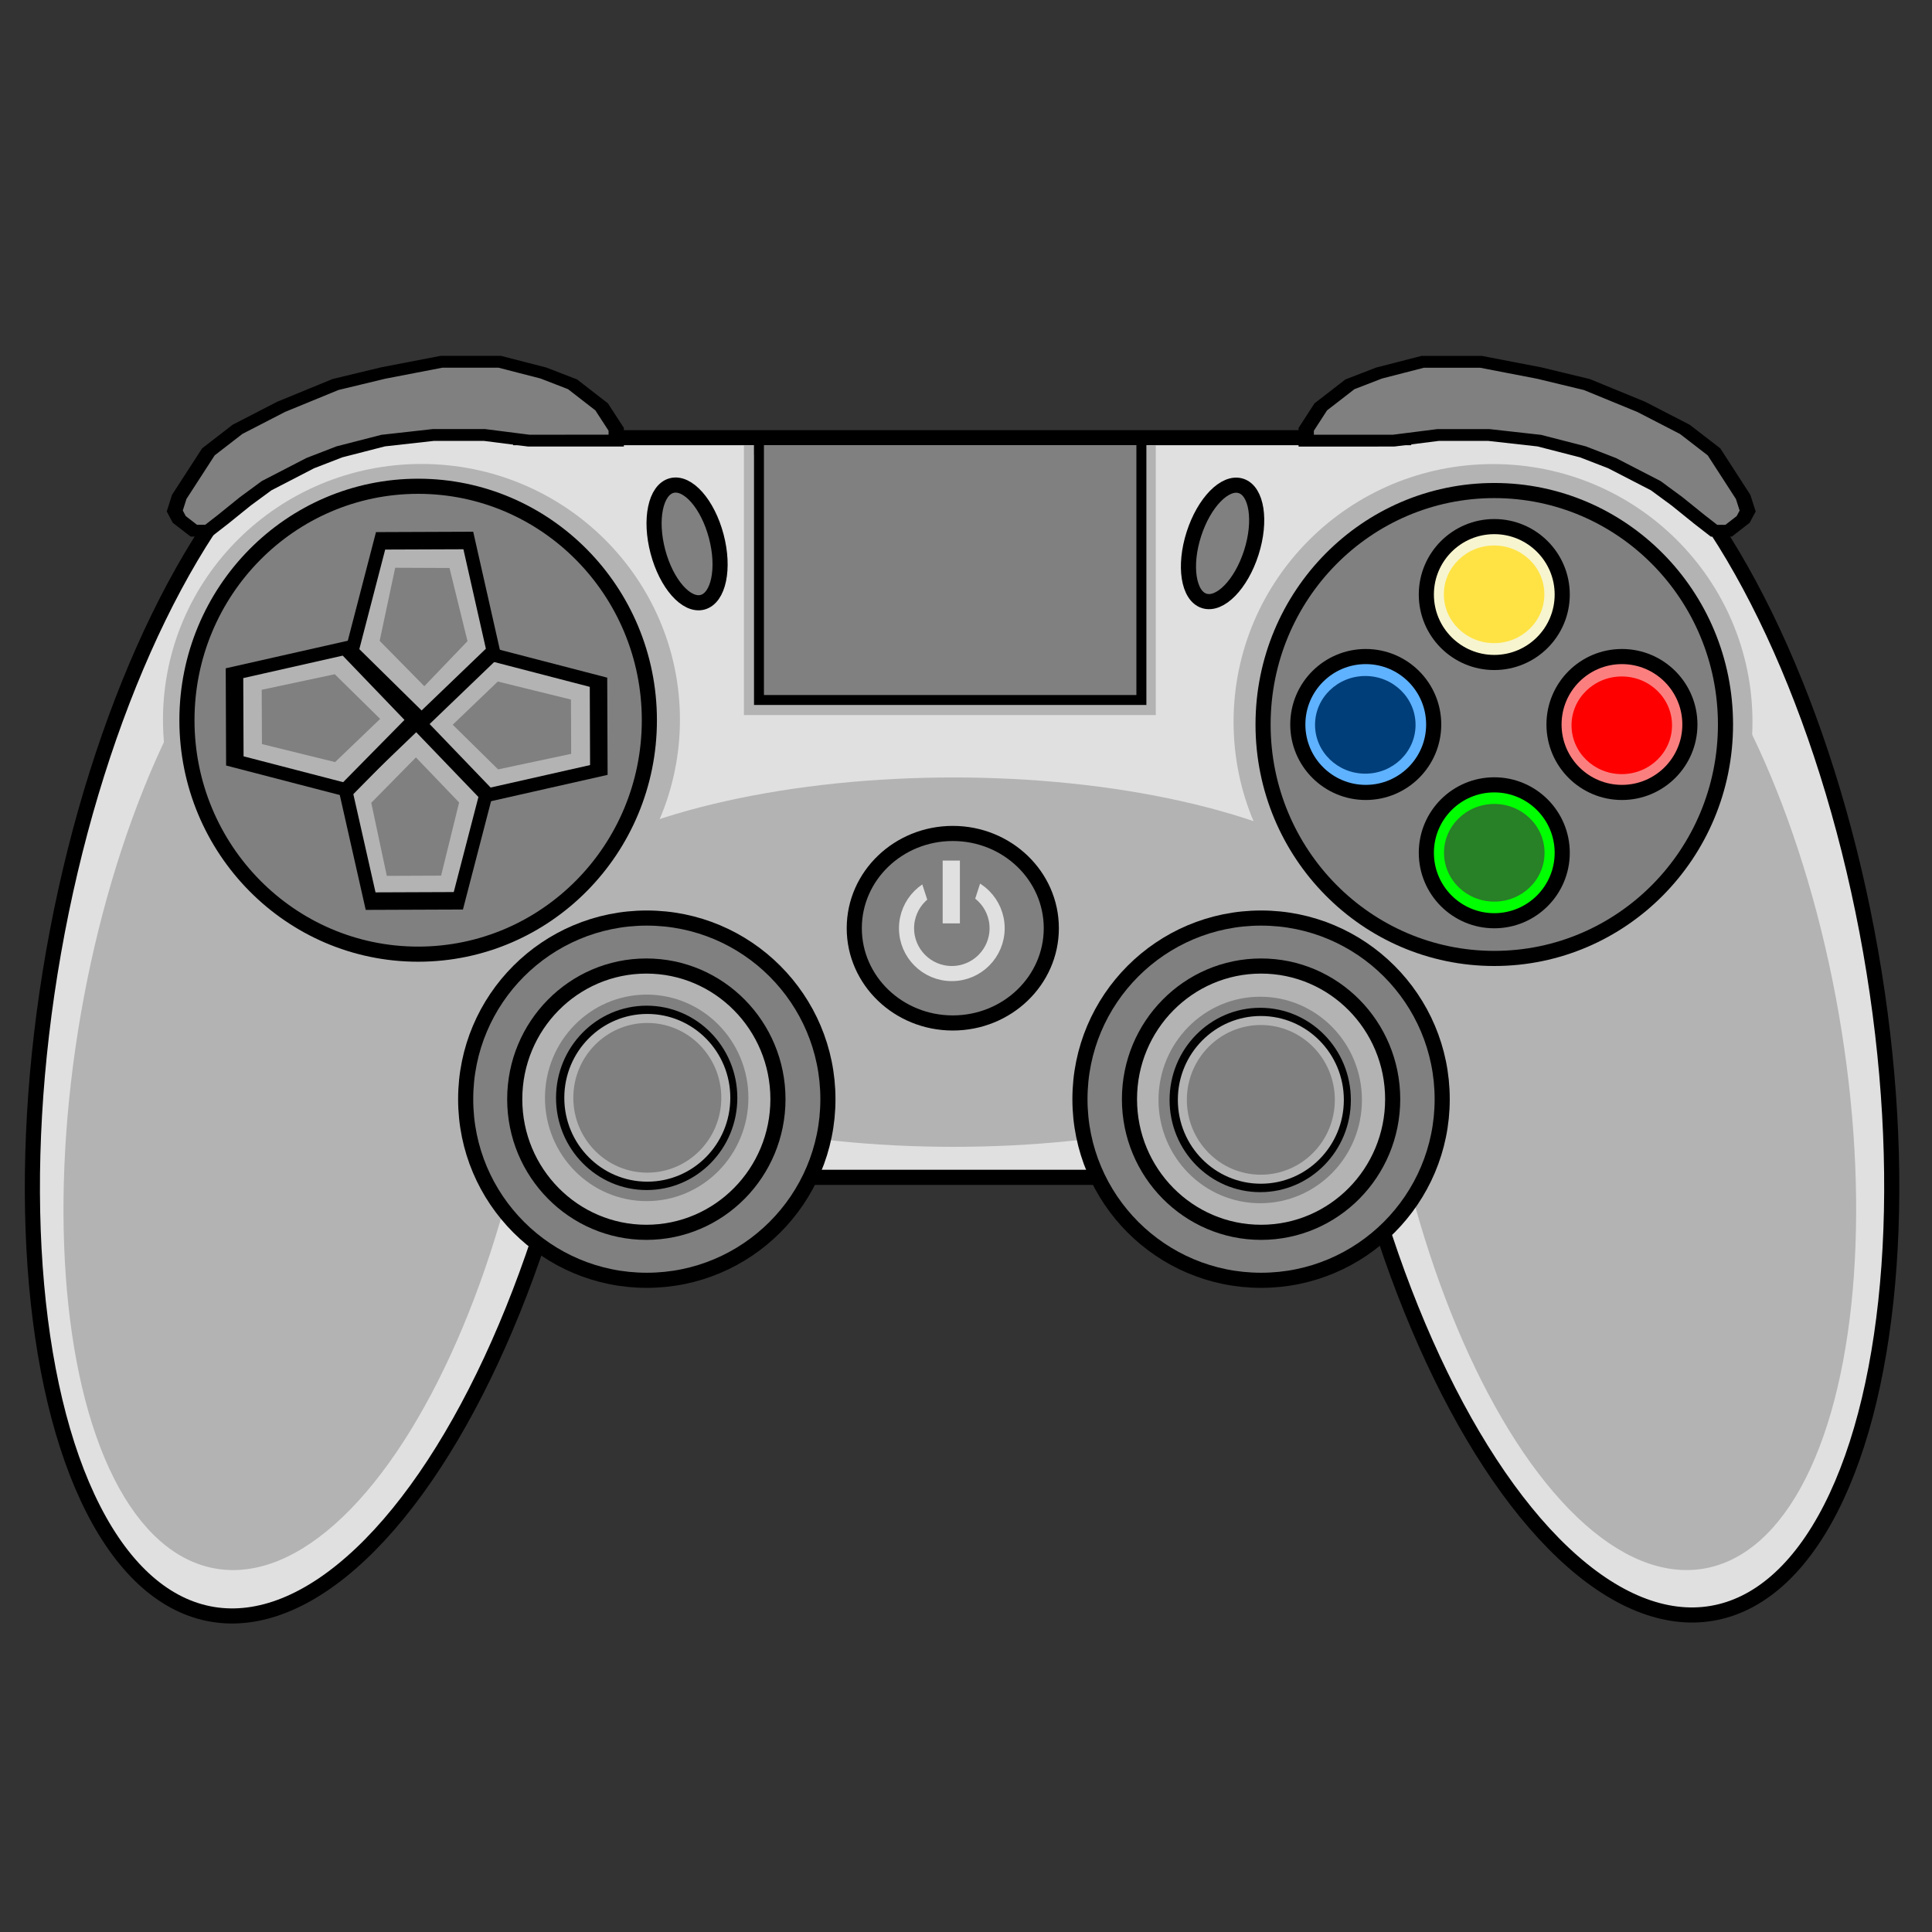 <svg xmlns="http://www.w3.org/2000/svg" xml:space="preserve" width="128" height="128" viewBox="0 0 33.867 33.867"><rect x="0" y="0" width="33.867" height="33.867" fill="#333333" stroke="none"/><g style="display:inline"><ellipse cx="8.57" cy="16.314" rx="4.756" ry="10.989" style="display:inline;fill:#e0e0e0;stroke:#000;stroke-width:.265" transform="matrix(.986 .164 -.173 .985 0 0)"/><ellipse cx="-24.67" cy="21.831" rx="4.756" ry="10.989" style="fill:#e0e0e0;stroke:#000;stroke-width:.265" transform="matrix(-.986 .164 .173 .985 0 0)"/><g style="display:inline"><path d="M9.128 7.673h15.478v12.965H9.128z" style="fill:none;stroke:#000;stroke-width:.265"/><path d="M8.467 7.937h16.669v12.435H8.467z" style="display:inline;fill:#e0e0e0;stroke:#e0e0e0;stroke-width:.265"/><path d="M13.128 7.891h7.045v4.556h-7.045z" style="display:inline;fill:none;stroke:#b3b3b3;stroke-width:.175"/><path d="M13.304 7.715h6.704v4.556h-6.704z" style="fill:gray;stroke:#000;stroke-width:.175"/></g><ellipse cx="8.436" cy="17.294" rx="3.89" ry="9.092" style="display:inline;fill:#b3b3b3;stroke:#b3b3b3;stroke-width:.218" transform="matrix(.986 .166 -.171 .985 0 0)"/><ellipse cx="-24.723" cy="22.882" rx="3.89" ry="9.092" style="display:inline;fill:#b3b3b3;stroke:#b3b3b3;stroke-width:.218" transform="matrix(-.986 .166 .171 .985 0 0)"/><ellipse cx="16.714" cy="16.866" rx="7.919" ry="3.071" style="fill:#b3b3b3;stroke:#b3b3b3;stroke-width:.333"/><ellipse cx="7.388" cy="12.616" rx="4.391" ry="4.343" style="display:inline;fill:#b3b3b3;stroke:#b3b3b3;stroke-width:.28"/><ellipse cx="26.172" cy="12.654" rx="4.408" ry="4.379" style="display:inline;fill:#b3b3b3;stroke:#b3b3b3;stroke-width:.28"/></g><g transform="translate(.715 .057)"><ellipse cx="6.615" cy="12.568" rx="4.053" ry="4.101" style="fill:gray;stroke:#000;stroke-width:.265"/><path d="m7.42 15.846-1.536.055-.526-1.444 1.21-.947 1.275.859z" style="fill:#b3b3b3;stroke:#000;stroke-width:.229" transform="matrix(.999 .044 -.058 1.338 .826 -5.795)"/><path d="m7.42 15.846-1.536.055-.526-1.444 1.21-.947 1.275.859z" style="fill:#b3b3b3;stroke:#000;stroke-width:.229" transform="matrix(-.044 .999 -1.338 -.058 24.93 6.788)"/><path d="m7.42 15.846-1.536.055-.526-1.444 1.21-.947 1.275.859z" style="fill:#b3b3b3;stroke:#000;stroke-width:.229" transform="matrix(.044 -.999 1.338 .058 -11.752 18.396)"/><path d="m7.42 15.846-1.536.055-.526-1.444 1.21-.947 1.275.859z" style="fill:#b3b3b3;stroke:#000;stroke-width:.229" transform="matrix(-.999 -.044 .058 -1.338 12.45 30.952)"/><path d="m7.42 15.846-1.536.055-.526-1.444 1.21-.947 1.275.859z" style="fill:gray;stroke:gray;stroke-width:.229" transform="matrix(.558 .026 -.033 .791 3.355 2.475)"/><path d="m7.42 15.846-1.536.055-.526-1.444 1.21-.947 1.275.859z" style="fill:gray;stroke:gray;stroke-width:.229" transform="matrix(-.026 .558 -.791 -.033 16.694 9.324)"/><path d="m7.42 15.846-1.536.055-.526-1.444 1.21-.947 1.275.859z" style="fill:gray;stroke:gray;stroke-width:.229" transform="matrix(.026 -.558 .791 .033 -3.524 15.868)"/><path d="m7.42 15.846-1.536.055-.526-1.444 1.21-.947 1.275.859z" style="fill:gray;stroke:gray;stroke-width:.229" transform="matrix(.558 -.026 -.033 -.791 3.502 22.717)"/></g><g transform="translate(-1.058 .132)"><ellipse cx="27.252" cy="12.568" rx="4.053" ry="4.101" style="fill:gray;stroke:#000;stroke-width:.265"/><circle cx="24.999" cy="12.568" r="1.191" style="fill:#5fb2ff;stroke:#000;stroke-width:.265"/><ellipse cx="24.991" cy="12.574" rx=".881" ry=".856" style="fill:#003e7a;stroke:none;stroke-width:.265"/><circle cx="27.252" cy="14.817" r="1.191" style="fill:#0f0;stroke:#000;stroke-width:.265"/><ellipse cx="27.252" cy="14.817" rx=".881" ry=".856" style="fill:#288027;stroke:none;stroke-width:.265"/><circle cx="29.49" cy="12.568" r="1.191" style="fill:#fc7f7f;stroke:#000;stroke-width:.265"/><ellipse cx="29.487" cy="12.582" rx=".881" ry=".856" style="fill:red;stroke:none;stroke-width:.265"/><circle cx="27.252" cy="10.29" r="1.191" style="fill:#f7f5cf;stroke:#000;stroke-width:.265"/><ellipse cx="27.249" cy="10.286" rx=".881" ry=".856" style="fill:#ffe345;stroke:none;stroke-width:.265"/></g><g transform="translate(-.624 .615)"><circle cx="11.962" cy="18.653" r="3.175" style="fill:gray;stroke:#000;stroke-width:.265"/><ellipse cx="11.954" cy="18.653" rx="2.307" ry="2.334" style="fill:#b3b3b3;stroke:#000;stroke-width:.265"/><ellipse cx="11.96" cy="18.63" rx="1.686" ry="1.713" style="fill:#010101;stroke:gray;stroke-width:.194"/><ellipse cx="11.971" cy="18.629" rx="1.376" ry="1.391" style="fill:gray;stroke:#b3b3b3;stroke-width:.158"/></g><g style="display:inline" transform="translate(-.052 .615)"><circle cx="22.158" cy="18.653" r="3.175" style="display:inline;fill:gray;stroke:#000;stroke-width:.265"/><ellipse cx="22.158" cy="18.653" rx="2.307" ry="2.334" style="fill:#b3b3b3;stroke:#000;stroke-width:.265"/><ellipse cx="22.143" cy="18.667" rx="1.686" ry="1.713" style="fill:#010101;stroke:gray;stroke-width:.194"/><ellipse cx="22.154" cy="18.665" rx="1.376" ry="1.391" style="fill:gray;stroke:#b3b3b3;stroke-width:.158"/></g><g style="display:inline;stroke-width:1.051"><path d="m24.606 7.673.807-.132h.925l.914.132.794.264.529.265.794.53.386.367.408.426.264.265h.265l.264-.265.082-.198-.082-.331-.529-1.059-.53-.529-.793-.529-.987-.524-.865-.27-1.058-.264h-1.059l-.793.264-.53.265-.529.53-.264.528v.265zM8.897 7.673 8.09 7.54h-.925l-.913.132-.794.264-.53.265-.793.53-.386.367-.408.426-.264.265h-.265l-.265-.265-.081-.198.081-.331.53-1.059.529-.529.793-.529.987-.524.866-.27 1.058-.264h1.059l.793.264.53.265.528.53.265.528v.265z" style="fill:gray;stroke:#000;stroke-width:.278" transform="matrix(.965 0 0 .746 .684 2)"/></g><g style="display:inline"><ellipse cx="-12.297" cy="9.206" rx="1.058" ry=".529" style="fill:gray;stroke:#000;stroke-width:.265" transform="rotate(-104.814)"/><ellipse cx="2.547" cy="-23.314" rx="1.058" ry=".529" style="fill:gray;stroke:#000;stroke-width:.265" transform="rotate(107.729)"/><ellipse cx="16.702" cy="16.271" rx="1.727" ry="1.661" style="fill:gray;stroke:#000;stroke-width:.265"/><circle cx="16.685" cy="16.272" r=".794" style="fill:none;stroke:#e0e0e0;stroke-width:.265"/><path d="M13.206 3.699h-.462l-.143-.44.374-.271.373.271z" style="fill:gray;stroke:gray;stroke-width:.265" transform="translate(3.697 12.218)"/><path d="M16.657 15.218h.037v.836h-.037z" style="fill:none;stroke:#e0e0e0;stroke-width:.265"/></g></svg>
